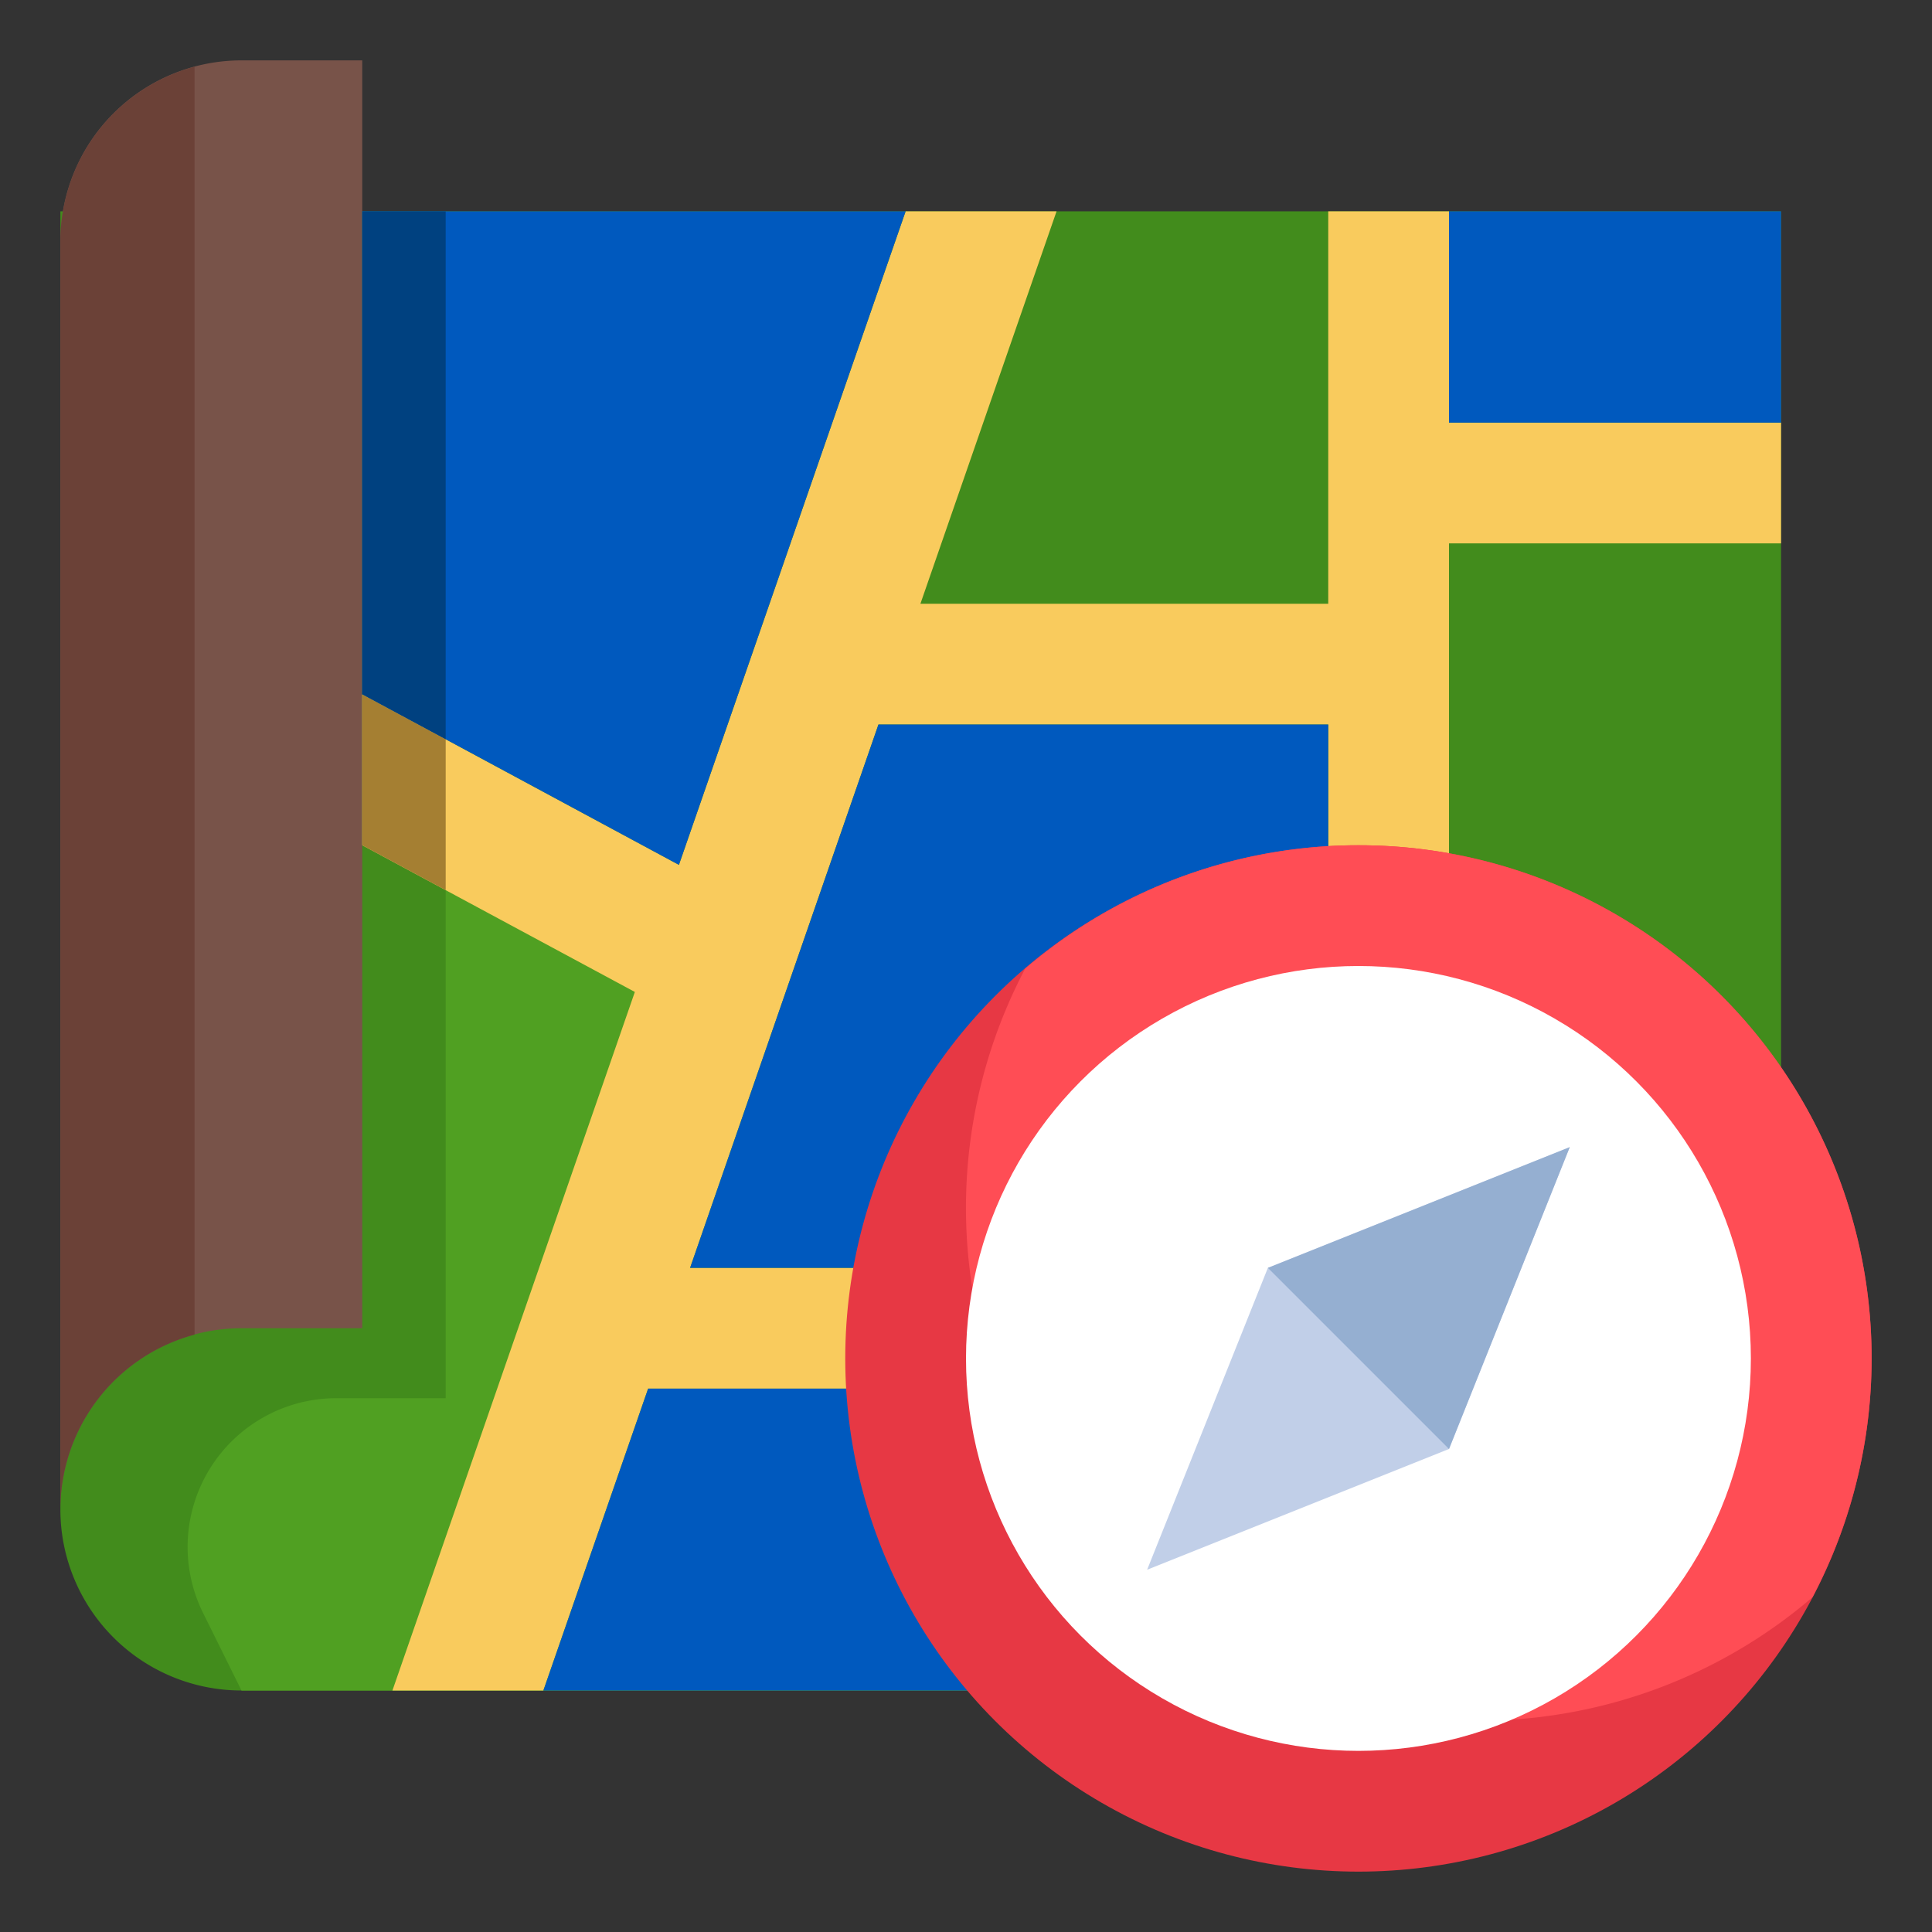 <?xml version="1.0" ?><svg viewBox="0 0 64 64" xmlns="http://www.w3.org/2000/svg"><rect x="0" y="0" width="64" height="64" fill="#333333" stroke="none"/><g data-name="Layer 17" id="Layer_17"><path d="M2,7H59V47l-5,9H8a6,6,0,0,1-6-6Z" style="fill:#428c1c"/><path d="M12,2H8A6,6,0,0,0,2,8H2V50H2a6,6,0,0,1,6-6h4Z" style="fill:#785349"/><path d="M32.04,56H8L6.727,53.432a4.927,4.927,0,0,1,1.938-6.446h0a4.92,4.92,0,0,1,2.477-.669h3.622V27.164L31.513,38.51Z" style="fill:#50a022"/><polygon points="12 28 21.03 32.86 13 56 18 56 21.47 46 30 46 31 42 22.86 42 29.1 24 44 24 44 31 48 31 48 18 59 18 59 14 48 14 48 7 44 7 44 20 30.49 20 35 7 30 7 22.49 28.65 12 23 12 28" style="fill:#f9cb5d"/><rect height="7" style="fill:#0059be" width="11" x="48" y="7"/><polygon points="12 7 12 23 22.49 28.65 30 7 12 7" style="fill:#0059be"/><polygon points="21.47 46 30 46 36.945 56 18 56 21.47 46" style="fill:#0059be"/><polygon points="29.1 24 22.86 42 31 42 44 31 44 24 29.1 24" style="fill:#0059be"/><circle cx="45" cy="45" r="17" style="fill:#e73844"/><polygon points="14.764 29.487 14.764 24.488 12 23 12 28 14.764 29.487" style="fill:#a57f32"/><polygon points="14.764 24.488 14.764 7 12 7 12 23 14.764 24.488" style="fill:#004180"/><path d="M6.445,2.211A6,6,0,0,0,2,8V50a6,6,0,0,1,4.445-5.789Z" style="fill:#6b4137"/><path d="M45,28a16.918,16.918,0,0,0-11.04,4.088A16.988,16.988,0,0,0,60.04,52.912,16.99,16.99,0,0,0,45,28Z" style="fill:#ff4d55"/><circle cx="45" cy="45" r="13" style="fill:#fff"/><polygon points="38 52 48 48 52 38 42 42 38 52" style="fill:#c1cfe8"/><polygon points="42 42 48 48 52 38 42 42" style="fill:#95afd1"/></g></svg>